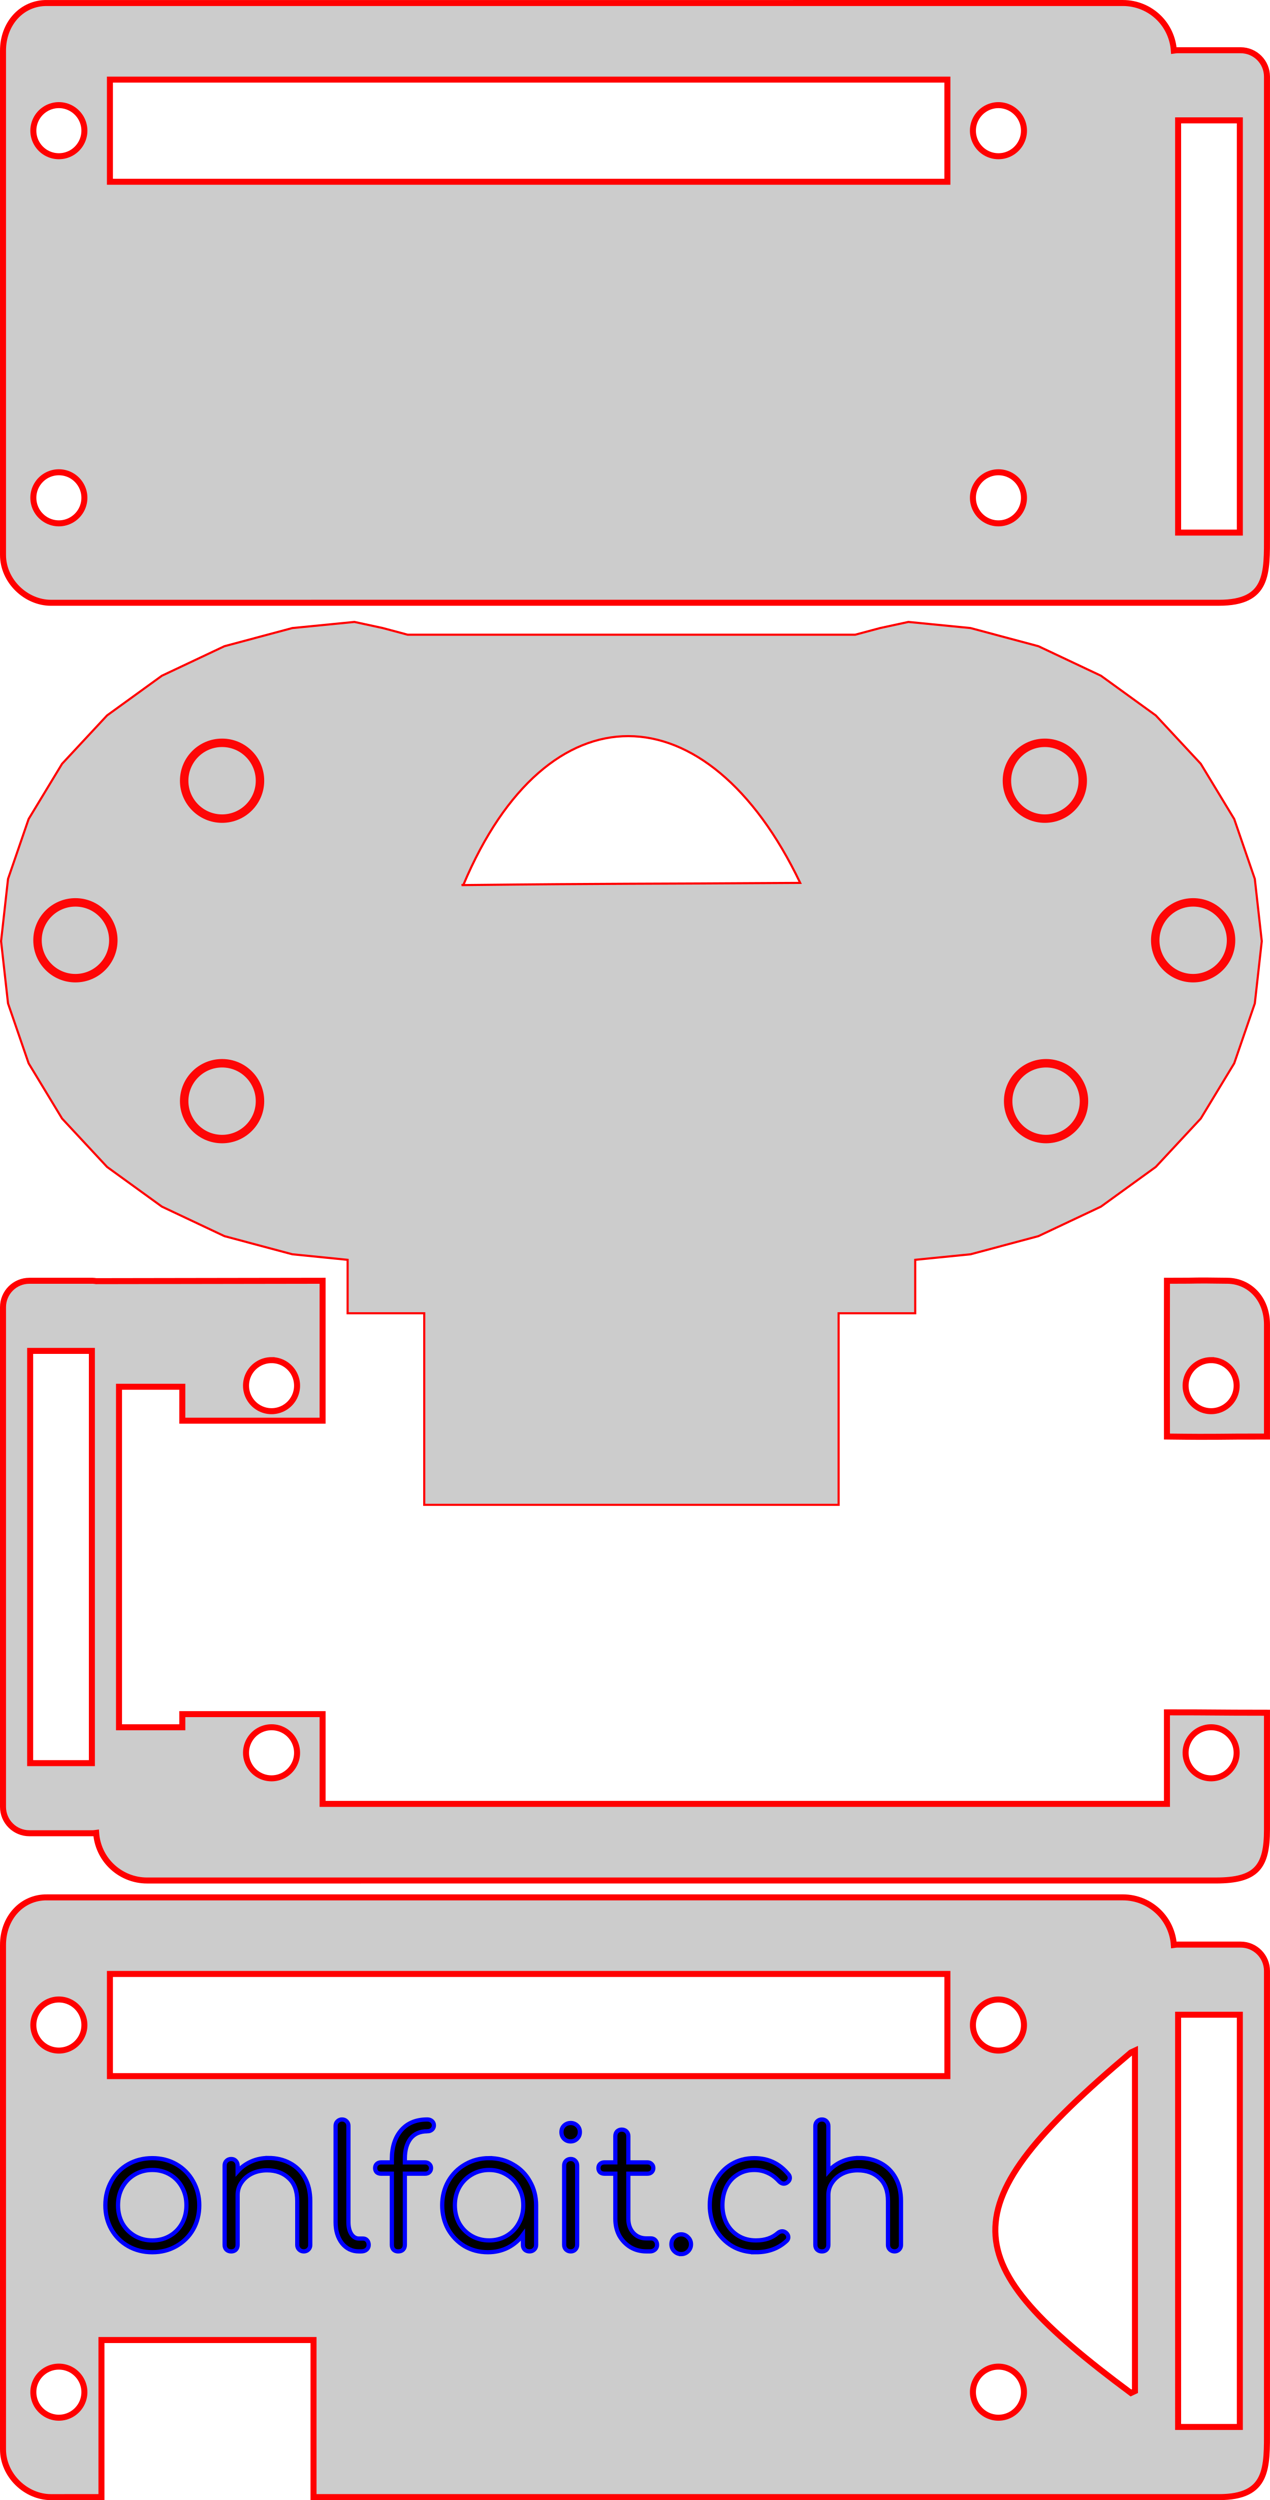 <?xml version="1.0" encoding="UTF-8" standalone="no"?>
<!-- Generator: Adobe Illustrator 16.0.0, SVG Export Plug-In . SVG Version: 6.00 Build 0)  -->

<svg
   xmlns:dc="http://purl.org/dc/elements/1.1/"
   xmlns:cc="http://creativecommons.org/ns#"
   xmlns:rdf="http://www.w3.org/1999/02/22-rdf-syntax-ns#"
   xmlns:svg="http://www.w3.org/2000/svg"
   xmlns="http://www.w3.org/2000/svg"
   xmlns:sodipodi="http://sodipodi.sourceforge.net/DTD/sodipodi-0.dtd"
   xmlns:inkscape="http://www.inkscape.org/namespaces/inkscape"
   version="1.1"
   id="Layer_1"
   sodipodi:docname="piCase4cam_v6.svg"
   inkscape:version="0.92.5 (2060ec1f9f, 2020-04-08)"
   x="0px"
   y="0px"
   width="79.567mm"
   height="156.628mm"
   viewBox="0 0 281.931 554.979"
   enable-background="new 0 0 612 792"
   xml:space="preserve"><defs
     id="defs26" /><sodipodi:namedview
     pagecolor="#ffffff"
     bordercolor="#666666"
     borderopacity="1"
     objecttolerance="10"
     gridtolerance="10"
     guidetolerance="10"
     inkscape:pageopacity="0"
     inkscape:pageshadow="2"
     inkscape:window-width="1614"
     inkscape:window-height="953"
     id="namedview24"
     showgrid="false"
     inkscape:zoom="1.7632573"
     inkscape:cx="149.14904"
     inkscape:cy="335.87561"
     inkscape:window-x="66"
     inkscape:window-y="27"
     inkscape:window-maximized="1"
     inkscape:current-layer="Layer_1"
     units="mm"
     inkscape:document-units="mm"
     fit-margin-top="0"
     fit-margin-left="0"
     fit-margin-right="0"
     fit-margin-bottom="0" /><g
     id="g1455"
     style="fill:#cccccc"
     transform="translate(-11.75,-322.202)"><path
       sodipodi:nodetypes="ccccccccccccccccccccccccccccccccccccccccccccccccc"
       id="path1035"
       d="m 90.431,460.257 -13.794,1.36 -15.068,4.031 -13.884,6.553 -12.17,8.811 -9.988,10.737 -7.422,12.256 -4.573,13.296 -1.545,13.823 1.545,13.823 4.573,13.293 7.422,12.256 9.988,10.739 12.17,8.811 13.884,6.553 15.068,4.028 12.282,1.23 v 11.866 l 17.009,-10e-4 v 42.52 h 91.985 v -42.519 h 17.009 v -11.866 l 12.285,-1.23 15.066,-4.028 13.884,-6.553 12.17,-8.811 9.988,-10.739 7.422,-12.256 4.573,-13.293 1.545,-13.823 -1.545,-13.823 -4.573,-13.296 -7.422,-12.256 -9.988,-10.737 -12.17,-8.811 -13.884,-6.553 -15.066,-4.031 -13.796,-1.36 -6.296,1.36 -5.51,1.475 h -99.368 l -5.51,-1.475 z m 24.196,58.344 c 18.618,-44.249 54.124,-43.595 74.76,-0.415 -37.247,0.251 -40.008,0.104 -75.174,0.492 z"
       style="fill:#cccccc;stroke:#ff0000;stroke-width:0.472;stroke-miterlimit:4;stroke-dasharray:none"
       inkscape:connector-curvature="0" /></g><g
     id="g841"
     transform="translate(-15.944,-0.689)"><path
       sodipodi:nodetypes="ccccssssscssccsscccsccsccccsccscccccccscsccscsscsccscscccccccccc"
       inkscape:connector-curvature="0"
       id="path18"
       d="m 38.466,555.001 v -34.87 h 47.079 v 34.87 H 286.538 c 11.016,0 10.667,-6.504 10.667,-15.273 V 438.214 c 0,-3.249 -2.615,-5.864 -5.864,-5.864 h -14.026 c -0.27,0 -0.526,0.046 -0.786,0.081 -0.187,-2.721 -1.344,-5.306 -3.281,-7.243 -2.133,-2.133 -5.013,-3.32 -8.012,-3.32 l -238.838,0.002 c -5.545,-0.09 -9.813,4.518 -9.787,10.628 v 111.875 c 0,5.823 5.115,10.63 10.63,10.63 z M 23.347,531.697 c 0,-0.978 0.253,-1.954 0.759,-2.827 1.013,-1.76 2.88,-2.839 4.907,-2.839 2.027,0 3.894,1.079 4.907,2.839 1.013,1.747 1.013,3.906 0,5.666 -1.013,1.747 -2.88,2.839 -4.907,2.839 -2.027,0 -3.894,-1.093 -4.907,-2.839 -0.507,-0.88 -0.759,-1.861 -0.759,-2.839 z m 0,-81.484 c 0,-0.978 0.253,-1.959 0.759,-2.839 1.013,-1.747 2.88,-2.839 4.907,-2.839 2.027,0 3.894,1.093 4.907,2.839 1.013,1.76 1.013,3.92 0,5.666 -1.013,1.76 -2.88,2.839 -4.907,2.839 -2.027,0 -3.894,-1.079 -4.907,-2.839 -0.507,-0.873 -0.759,-1.849 -0.759,-2.827 z m 16.999,11.333 v -22.678 l 185.913,-10e-4 v 22.678 z m 191.579,70.151 c 0,-0.978 0.253,-1.954 0.759,-2.827 1.013,-1.76 2.88,-2.839 4.907,-2.839 2.027,0 3.894,1.079 4.907,2.839 1.013,1.747 1.013,3.906 0,5.666 -1.013,1.76 -2.881,2.839 -4.907,2.839 -2.027,0 -3.894,-1.079 -4.907,-2.839 -0.507,-0.88 -0.759,-1.861 -0.759,-2.839 z m 0,-81.484 c 0,-0.978 0.253,-1.959 0.759,-2.839 1.013,-1.747 2.88,-2.839 4.907,-2.839 2.027,0 3.894,1.093 4.907,2.839 1.013,1.76 1.013,3.92 0,5.666 -1.013,1.76 -2.881,2.839 -4.907,2.839 -2.027,0 -3.894,-1.079 -4.907,-2.839 -0.507,-0.873 -0.759,-1.849 -0.759,-2.827 z m 35.08,81.668 c -39.389,-29.244 -40.888,-41.112 0,-75.586 l 0.892,-0.415 v 75.586 z m 10.472,7.544 V 447.916 h 13.701 v 91.509 z"
       style="fill:#cccccc;stroke:#ff0000;stroke-width:1.333" /></g><g
     id="Layer_x0020_1"
     transform="translate(-4.975,-365.862)"><sodipodi:namedview
       inkscape:cy="849.31355"
       inkscape:cx="507.09933"
       inkscape:zoom="0.94192914"
       showgrid="false"
       guidetolerance="10"
       gridtolerance="10"
       objecttolerance="10"
       bordercolor="#666666"
       pagecolor="#ffffff"
       borderopacity="1"
       id="namedview4"
       inkscape:window-height="855"
       inkscape:window-width="1391"
       inkscape:pageshadow="2"
       inkscape:pageopacity="0"
       inkscape:current-layer="g12"
       inkscape:window-maximized="1"
       inkscape:window-y="1"
       inkscape:window-x="49" /></g><path
     style="fill:#cccccc;stroke:#ff0000;stroke-width:1.333"
     clip-path="none"
     d="m 272.502,284.302 c -9.706,-0.131 -3.669,0.004 -13.444,0.004 0,0 -0.04,24.303 -0.002,34.575 12.574,0.161 10.288,-0.019 22.205,0 v -24.842 c 0,-5.911 -4.026,-9.673 -8.759,-9.737 z m -265.97,0.004 c -3.249,-1.7e-4 -5.865,2.616 -5.865,5.865 v 110.912 c 0,3.249 2.616,5.863 5.865,5.863 H 20.556 c 0.27,0 0.528,-0.046 0.787,-0.081 0.187,2.728 1.344,5.303 3.281,7.24 2.133,2.133 5.015,3.331 8.015,3.331 l 237.287,-0.002 c 9.106,-6e-5 11.335,-3.072 11.335,-11.342 v -25.898 c -12.765,-0.006 -10.798,-0.092 -22.207,-0.088 l 0.002,20.319 H 257.525 71.613 V 380.502 H 40.474 v 2.917 H 26.42 v -75.586 h 14.053 l -0.002,7.533 h 31.141 v -31.06 l -50.27,0.081 c -0.26,-0.035 -0.518,-0.081 -0.787,-0.081 z m 0.163,15.566 H 20.396 v 91.509 H 6.694 Z m 53.586,2.051 c 2.027,0 3.894,1.081 4.907,2.827 0.507,0.88 0.76,1.86 0.76,2.838 0,0.978 -0.253,1.954 -0.76,2.827 -1.013,1.76 -2.881,2.842 -4.907,2.842 -2.027,0 -3.894,-1.082 -4.907,-2.842 -1.013,-1.747 -1.013,-3.905 0,-5.665 1.013,-1.747 2.881,-2.827 4.907,-2.827 z m 208.581,0 c 2.027,0 3.894,1.081 4.907,2.827 0.507,0.88 0.758,1.86 0.758,2.838 0,0.978 -0.251,1.954 -0.758,2.827 -1.013,1.76 -2.881,2.842 -4.907,2.842 -2.027,0 -3.894,-1.082 -4.907,-2.842 -1.013,-1.747 -1.013,-3.905 0,-5.665 1.013,-1.747 2.881,-2.827 4.907,-2.827 z m -208.581,81.491 c 2.027,0 3.894,1.078 4.907,2.838 0.507,0.88 0.76,1.862 0.76,2.84 0,0.978 -0.253,1.954 -0.76,2.827 -1.013,1.76 -2.881,2.84 -4.907,2.84 -2.027,0 -3.894,-1.08 -4.907,-2.84 -1.013,-1.747 -1.013,-3.907 0,-5.667 1.013,-1.76 2.881,-2.838 4.907,-2.838 z m 208.577,0 c 2.027,0 3.894,1.078 4.907,2.838 0.507,0.88 0.76,1.862 0.76,2.84 0,0.978 -0.253,1.954 -0.76,2.827 -1.013,1.76 -2.881,2.84 -4.907,2.84 -2.027,0 -3.894,-1.08 -4.907,-2.84 -1.013,-1.747 -1.013,-3.907 0,-5.667 1.013,-1.76 2.881,-2.838 4.907,-2.838 z"
     id="path14-9"
     inkscape:connector-curvature="0"
     sodipodi:nodetypes="scccsscssssccssscccccccccccccccsccccccscscsccsscccsccsscscsccsscscsccs" /><circle
     style="opacity:0.97;fill:#cccccc;fill-opacity:1;stroke:#ff0000;stroke-width:1.875;stroke-linecap:round;stroke-linejoin:miter;stroke-miterlimit:4;stroke-dasharray:none;stroke-opacity:1;paint-order:fill markers stroke"
     id="path1457"
     cx="231.945"
     cy="173.303"
     r="8.415" /><circle
     style="opacity:0.97;fill:#cccccc;fill-opacity:1;stroke:#ff0000;stroke-width:1.875;stroke-linecap:round;stroke-linejoin:miter;stroke-miterlimit:4;stroke-dasharray:none;stroke-opacity:1;paint-order:fill markers stroke"
     id="path1457-6"
     cx="264.869"
     cy="208.722"
     r="8.415" /><circle
     style="opacity:0.97;fill:#cccccc;fill-opacity:1;stroke:#ff0000;stroke-width:1.875;stroke-linecap:round;stroke-linejoin:miter;stroke-miterlimit:4;stroke-dasharray:none;stroke-opacity:1;paint-order:fill markers stroke"
     id="path1457-2"
     cx="232.22"
     cy="244.435"
     r="8.415" /><circle
     style="opacity:0.97;fill:#cccccc;fill-opacity:1;stroke:#ff0000;stroke-width:1.875;stroke-linecap:round;stroke-linejoin:miter;stroke-miterlimit:4;stroke-dasharray:none;stroke-opacity:1;paint-order:fill markers stroke"
     id="path1457-2-1"
     cx="49.3"
     cy="244.435"
     r="8.415" /><circle
     style="opacity:0.97;fill:#cccccc;fill-opacity:1;stroke:#ff0000;stroke-width:1.875;stroke-linecap:round;stroke-linejoin:miter;stroke-miterlimit:4;stroke-dasharray:none;stroke-opacity:1;paint-order:fill markers stroke"
     id="path1457-2-7"
     cx="16.743"
     cy="208.722"
     r="8.415" /><circle
     style="opacity:0.97;fill:#cccccc;fill-opacity:1;stroke:#ff0000;stroke-width:1.875;stroke-linecap:round;stroke-linejoin:miter;stroke-miterlimit:4;stroke-dasharray:none;stroke-opacity:1;paint-order:fill markers stroke"
     id="path1457-2-8"
     cx="49.3"
     cy="173.303"
     r="8.415" /><g
     aria-label="onlfait.ch"
     style="font-style:normal;font-variant:normal;font-weight:normal;font-stretch:normal;font-size:37.5px;line-height:1.25;font-family:Comfortaa;-inkscape-font-specification:Comfortaa;letter-spacing:0px;word-spacing:0px;fill:#000000;fill-opacity:1;stroke:none;stroke-width:0.937"
     id="text843"
     transform="translate(-15.944,-166.994)"><path
       d="m 49.757,666.948 q -2.962,0 -5.362,-1.35 -2.362,-1.35 -3.712,-3.712 -1.35,-2.4 -1.35,-5.362 0,-2.962 1.35,-5.362 1.35,-2.4 3.712,-3.75 2.4,-1.35 5.362,-1.35 2.962,0 5.325,1.35 2.362,1.35 3.712,3.75 1.387,2.4 1.387,5.362 0,2.962 -1.35,5.362 -1.35,2.362 -3.75,3.712 -2.362,1.35 -5.325,1.35 z m 0,-2.625 q 2.175,0 3.9,-1.012 1.725,-1.012 2.7,-2.775 0.975,-1.8 0.975,-4.013 0,-2.25 -0.975,-4.013 -0.975,-1.8 -2.7,-2.812 -1.725,-1.012 -3.9,-1.012 -2.138,0 -3.9,1.012 -1.725,1.012 -2.737,2.812 -0.975,1.762 -0.975,4.013 0,2.212 0.975,4.013 1.012,1.762 2.737,2.775 1.762,1.012 3.9,1.012 z"
       style="stroke:#0000ff;stroke-width:0.937"
       id="path1591"
       inkscape:connector-curvature="0" /><path
       d="m 75.52,646.023 q 2.663,0 4.763,1.125 2.138,1.125 3.337,3.3 1.2,2.138 1.2,5.138 v 9.75 q 0,0.6 -0.412,1.012 -0.412,0.412 -1.012,0.412 -0.637,0 -1.05,-0.412 -0.412,-0.412 -0.412,-1.012 v -9.75 q 0,-3.337 -1.875,-5.062 -1.837,-1.762 -4.838,-1.762 -1.837,0 -3.337,0.713 -1.462,0.713 -2.325,1.988 -0.863,1.238 -0.863,2.775 v 11.1 q 0,0.637 -0.412,1.05 -0.375,0.375 -1.012,0.375 -0.637,0 -1.05,-0.375 -0.412,-0.412 -0.412,-1.05 v -17.625 q 0,-0.637 0.412,-1.05 0.412,-0.412 1.05,-0.412 0.637,0 1.012,0.412 0.412,0.412 0.412,1.05 v 1.275 q 1.238,-1.387 3,-2.175 1.762,-0.787 3.825,-0.787 z"
       style="stroke:#0000ff;stroke-width:0.937"
       id="path1593"
       inkscape:connector-curvature="0" /><path
       d="m 95.62,666.76 q -2.288,0 -3.75,-1.8 -1.425,-1.837 -1.425,-4.688 v -21.375 q 0,-0.637 0.412,-1.012 0.412,-0.412 1.012,-0.412 0.637,0 1.012,0.412 0.412,0.375 0.412,1.012 v 21.375 q 0,1.613 0.637,2.625 0.675,1.012 1.688,1.012 h 0.938 q 0.562,0 0.9,0.412 0.338,0.375 0.338,1.012 0,0.637 -0.487,1.05 -0.45,0.375 -1.2,0.375 z"
       style="stroke:#0000ff;stroke-width:0.937"
       id="path1595"
       inkscape:connector-curvature="0" /><path
       d="m 110.807,640.098 q -2.475,0 -3.75,1.65 -1.238,1.65 -1.238,4.388 v 0.863 h 4.5 q 0.6,0 0.938,0.375 0.375,0.338 0.375,0.9 0,0.525 -0.375,0.9 -0.338,0.338 -0.938,0.338 h -4.5 v 15.787 q 0,0.675 -0.412,1.087 -0.375,0.375 -1.087,0.375 -0.6,0 -1.012,-0.375 -0.375,-0.412 -0.375,-1.087 v -15.787 h -2.4 q -0.6,0 -0.975,-0.338 -0.338,-0.375 -0.338,-0.9 0,-0.562 0.338,-0.9 0.375,-0.375 0.975,-0.375 h 2.4 v -0.713 q 0,-4.013 2.062,-6.412 2.062,-2.4 5.812,-2.4 0.637,0 1.05,0.375 0.412,0.375 0.412,0.938 0,0.562 -0.412,0.938 -0.412,0.375 -1.05,0.375 z"
       style="stroke:#0000ff;stroke-width:0.937"
       id="path1597"
       inkscape:connector-curvature="0" /><path
       d="m 124.532,646.06 q 2.925,0 5.287,1.387 2.4,1.35 3.75,3.75 1.387,2.4 1.387,5.325 v 8.812 q 0,0.6 -0.412,1.012 -0.412,0.412 -1.05,0.412 -0.637,0 -1.05,-0.375 -0.412,-0.412 -0.412,-1.05 v -2.25 q -1.312,1.8 -3.337,2.85 -2.025,1.012 -4.463,1.012 -2.85,0 -5.175,-1.35 -2.288,-1.387 -3.638,-3.75 -1.312,-2.4 -1.312,-5.325 0,-2.925 1.35,-5.325 1.387,-2.4 3.75,-3.75 2.4,-1.387 5.325,-1.387 z m 0,18.262 q 2.138,0 3.862,-1.012 1.725,-1.012 2.7,-2.775 1.012,-1.8 1.012,-4.013 0,-2.212 -1.012,-3.975 -0.975,-1.8 -2.7,-2.812 -1.725,-1.05 -3.862,-1.05 -2.138,0 -3.9,1.05 -1.725,1.012 -2.737,2.812 -0.975,1.762 -0.975,3.975 0,2.212 0.975,4.013 1.012,1.762 2.737,2.775 1.762,1.012 3.9,1.012 z"
       style="stroke:#0000ff;stroke-width:0.937"
       id="path1599"
       inkscape:connector-curvature="0" /><path
       d="m 142.644,666.76 q -0.637,0 -1.05,-0.412 -0.412,-0.412 -0.412,-1.05 v -17.587 q 0,-0.637 0.412,-1.05 0.412,-0.412 1.05,-0.412 0.637,0 1.012,0.412 0.412,0.412 0.412,1.05 v 17.587 q 0,0.637 -0.412,1.05 -0.375,0.412 -1.012,0.412 z m -0.037,-24.413 q -0.863,0 -1.462,-0.6 -0.562,-0.6 -0.562,-1.462 0,-0.9 0.6,-1.462 0.6,-0.562 1.462,-0.562 0.825,0 1.425,0.562 0.6,0.562 0.6,1.462 0,0.863 -0.6,1.462 -0.6,0.6 -1.462,0.6 z"
       style="stroke:#0000ff;stroke-width:0.937"
       id="path1601"
       inkscape:connector-curvature="0" /><path
       d="m 160.457,663.873 q 0.6,0 0.975,0.412 0.375,0.412 0.375,1.05 0,0.6 -0.45,1.012 -0.45,0.412 -1.125,0.412 h -0.787 q -1.988,0 -3.562,-0.938 -1.575,-0.975 -2.475,-2.587 -0.863,-1.65 -0.863,-3.712 v -10.012 h -2.438 q -0.6,0 -0.975,-0.338 -0.338,-0.375 -0.338,-0.9 0,-0.562 0.338,-0.9 0.375,-0.375 0.975,-0.375 h 2.438 v -5.812 q 0,-0.637 0.375,-1.05 0.412,-0.412 1.05,-0.412 0.637,0 1.05,0.412 0.412,0.412 0.412,1.05 v 5.812 h 4.237 q 0.6,0 0.938,0.375 0.375,0.338 0.375,0.9 0,0.525 -0.375,0.9 -0.338,0.338 -0.938,0.338 h -4.237 v 10.012 q 0,1.913 1.125,3.15 1.125,1.2 2.888,1.2 z"
       style="stroke:#0000ff;stroke-width:0.937"
       id="path1603"
       inkscape:connector-curvature="0" /><path
       d="m 167.169,667.36 q -0.9,0 -1.538,-0.637 -0.637,-0.637 -0.637,-1.538 0,-0.938 0.637,-1.575 0.675,-0.637 1.538,-0.637 0.9,0 1.538,0.675 0.637,0.637 0.637,1.538 0,0.9 -0.637,1.538 -0.637,0.637 -1.538,0.637 z"
       style="stroke:#0000ff;stroke-width:0.937"
       id="path1605"
       inkscape:connector-curvature="0" /><path
       d="m 183.744,666.948 q -2.925,0 -5.25,-1.35 -2.325,-1.387 -3.675,-3.75 -1.312,-2.4 -1.312,-5.325 0,-3 1.275,-5.362 1.275,-2.4 3.525,-3.75 2.25,-1.35 5.062,-1.35 4.688,0 7.612,3.6 0.3,0.338 0.3,0.787 0,0.6 -0.637,1.05 -0.338,0.225 -0.713,0.225 -0.562,0 -1.087,-0.562 -1.125,-1.238 -2.475,-1.837 -1.35,-0.637 -3,-0.637 -2.062,0 -3.675,1.012 -1.613,0.975 -2.513,2.775 -0.863,1.8 -0.863,4.05 0,2.212 0.938,4.013 0.938,1.762 2.625,2.775 1.688,1.012 3.862,1.012 3,0 4.838,-1.613 0.487,-0.412 1.012,-0.412 0.45,0 0.825,0.3 0.525,0.45 0.525,1.012 0,0.487 -0.375,0.825 -2.7,2.513 -6.825,2.513 z"
       style="stroke:#0000ff;stroke-width:0.937"
       id="path1607"
       inkscape:connector-curvature="0" /><path
       d="m 206.657,646.023 q 2.663,0 4.763,1.125 2.138,1.125 3.337,3.3 1.2,2.138 1.2,5.138 v 9.75 q 0,0.6 -0.412,1.012 -0.412,0.412 -1.012,0.412 -0.637,0 -1.05,-0.412 -0.412,-0.412 -0.412,-1.012 v -9.75 q 0,-3.337 -1.875,-5.062 -1.837,-1.762 -4.838,-1.762 -1.837,0 -3.337,0.713 -1.462,0.713 -2.325,1.988 -0.863,1.238 -0.863,2.775 v 11.1 q 0,0.637 -0.412,1.05 -0.375,0.375 -1.012,0.375 -0.637,0 -1.05,-0.375 -0.412,-0.412 -0.412,-1.05 v -26.4 q 0,-0.637 0.412,-1.05 0.412,-0.412 1.05,-0.412 0.637,0 1.012,0.412 0.412,0.412 0.412,1.05 v 10.05 q 1.238,-1.387 3,-2.175 1.762,-0.787 3.825,-0.787 z"
       style="stroke:#0000ff;stroke-width:0.937"
       id="path1609"
       inkscape:connector-curvature="0" /></g><g
     id="g841-9"
     transform="translate(-2.12,-415.884)"><path
       sodipodi:nodetypes="cssssscssccsccccsccsccccsccscccccccscsccscsscsccscsccccc"
       inkscape:connector-curvature="0"
       id="path18-6"
       d="m 71.721,549.684 h 200.993 c 11.016,0 10.667,-6.504 10.667,-15.273 V 432.898 c 0,-3.249 -2.615,-5.864 -5.864,-5.864 H 263.491 c -0.27,0 -0.526,0.046 -0.786,0.081 -0.187,-2.721 -1.344,-5.306 -3.281,-7.243 -2.133,-2.133 -5.013,-3.32 -8.012,-3.32 l -238.838,0.002 c -5.545,-0.09 -9.813,4.518 -9.787,10.628 v 111.875 c 0,5.823 5.115,10.63 10.63,10.63 z M 9.523,526.38 c 0,-0.978 0.253,-1.954 0.759,-2.827 1.013,-1.76 2.88,-2.839 4.907,-2.839 2.027,0 3.894,1.079 4.907,2.839 1.013,1.747 1.013,3.906 0,5.666 -1.013,1.747 -2.88,2.839 -4.907,2.839 -2.027,0 -3.894,-1.093 -4.907,-2.839 -0.507,-0.88 -0.759,-1.861 -0.759,-2.839 z m 0,-81.484 c 0,-0.978 0.253,-1.959 0.759,-2.839 1.013,-1.747 2.88,-2.839 4.907,-2.839 2.027,0 3.894,1.093 4.907,2.839 1.013,1.76 1.013,3.92 0,5.666 -1.013,1.76 -2.88,2.839 -4.907,2.839 -2.027,0 -3.894,-1.079 -4.907,-2.839 -0.507,-0.873 -0.759,-1.849 -0.759,-2.827 z M 26.522,456.23 v -22.678 l 185.913,-0.001 v 22.678 z m 191.579,70.151 c 0,-0.978 0.253,-1.954 0.759,-2.827 1.013,-1.76 2.88,-2.839 4.907,-2.839 2.027,0 3.894,1.079 4.907,2.839 1.013,1.747 1.013,3.906 0,5.666 -1.013,1.76 -2.881,2.839 -4.907,2.839 -2.027,0 -3.894,-1.079 -4.907,-2.839 -0.507,-0.88 -0.759,-1.861 -0.759,-2.839 z m 0,-81.484 c 0,-0.978 0.253,-1.959 0.759,-2.839 1.013,-1.747 2.88,-2.839 4.907,-2.839 2.027,0 3.894,1.093 4.907,2.839 1.013,1.76 1.013,3.92 0,5.666 -1.013,1.76 -2.881,2.839 -4.907,2.839 -2.027,0 -3.894,-1.079 -4.907,-2.839 -0.507,-0.873 -0.759,-1.849 -0.759,-2.827 z m 45.552,89.213 v -91.509 h 13.701 v 91.509 z"
       style="fill:#cccccc;stroke:#ff0000;stroke-width:1.333" /></g></svg>